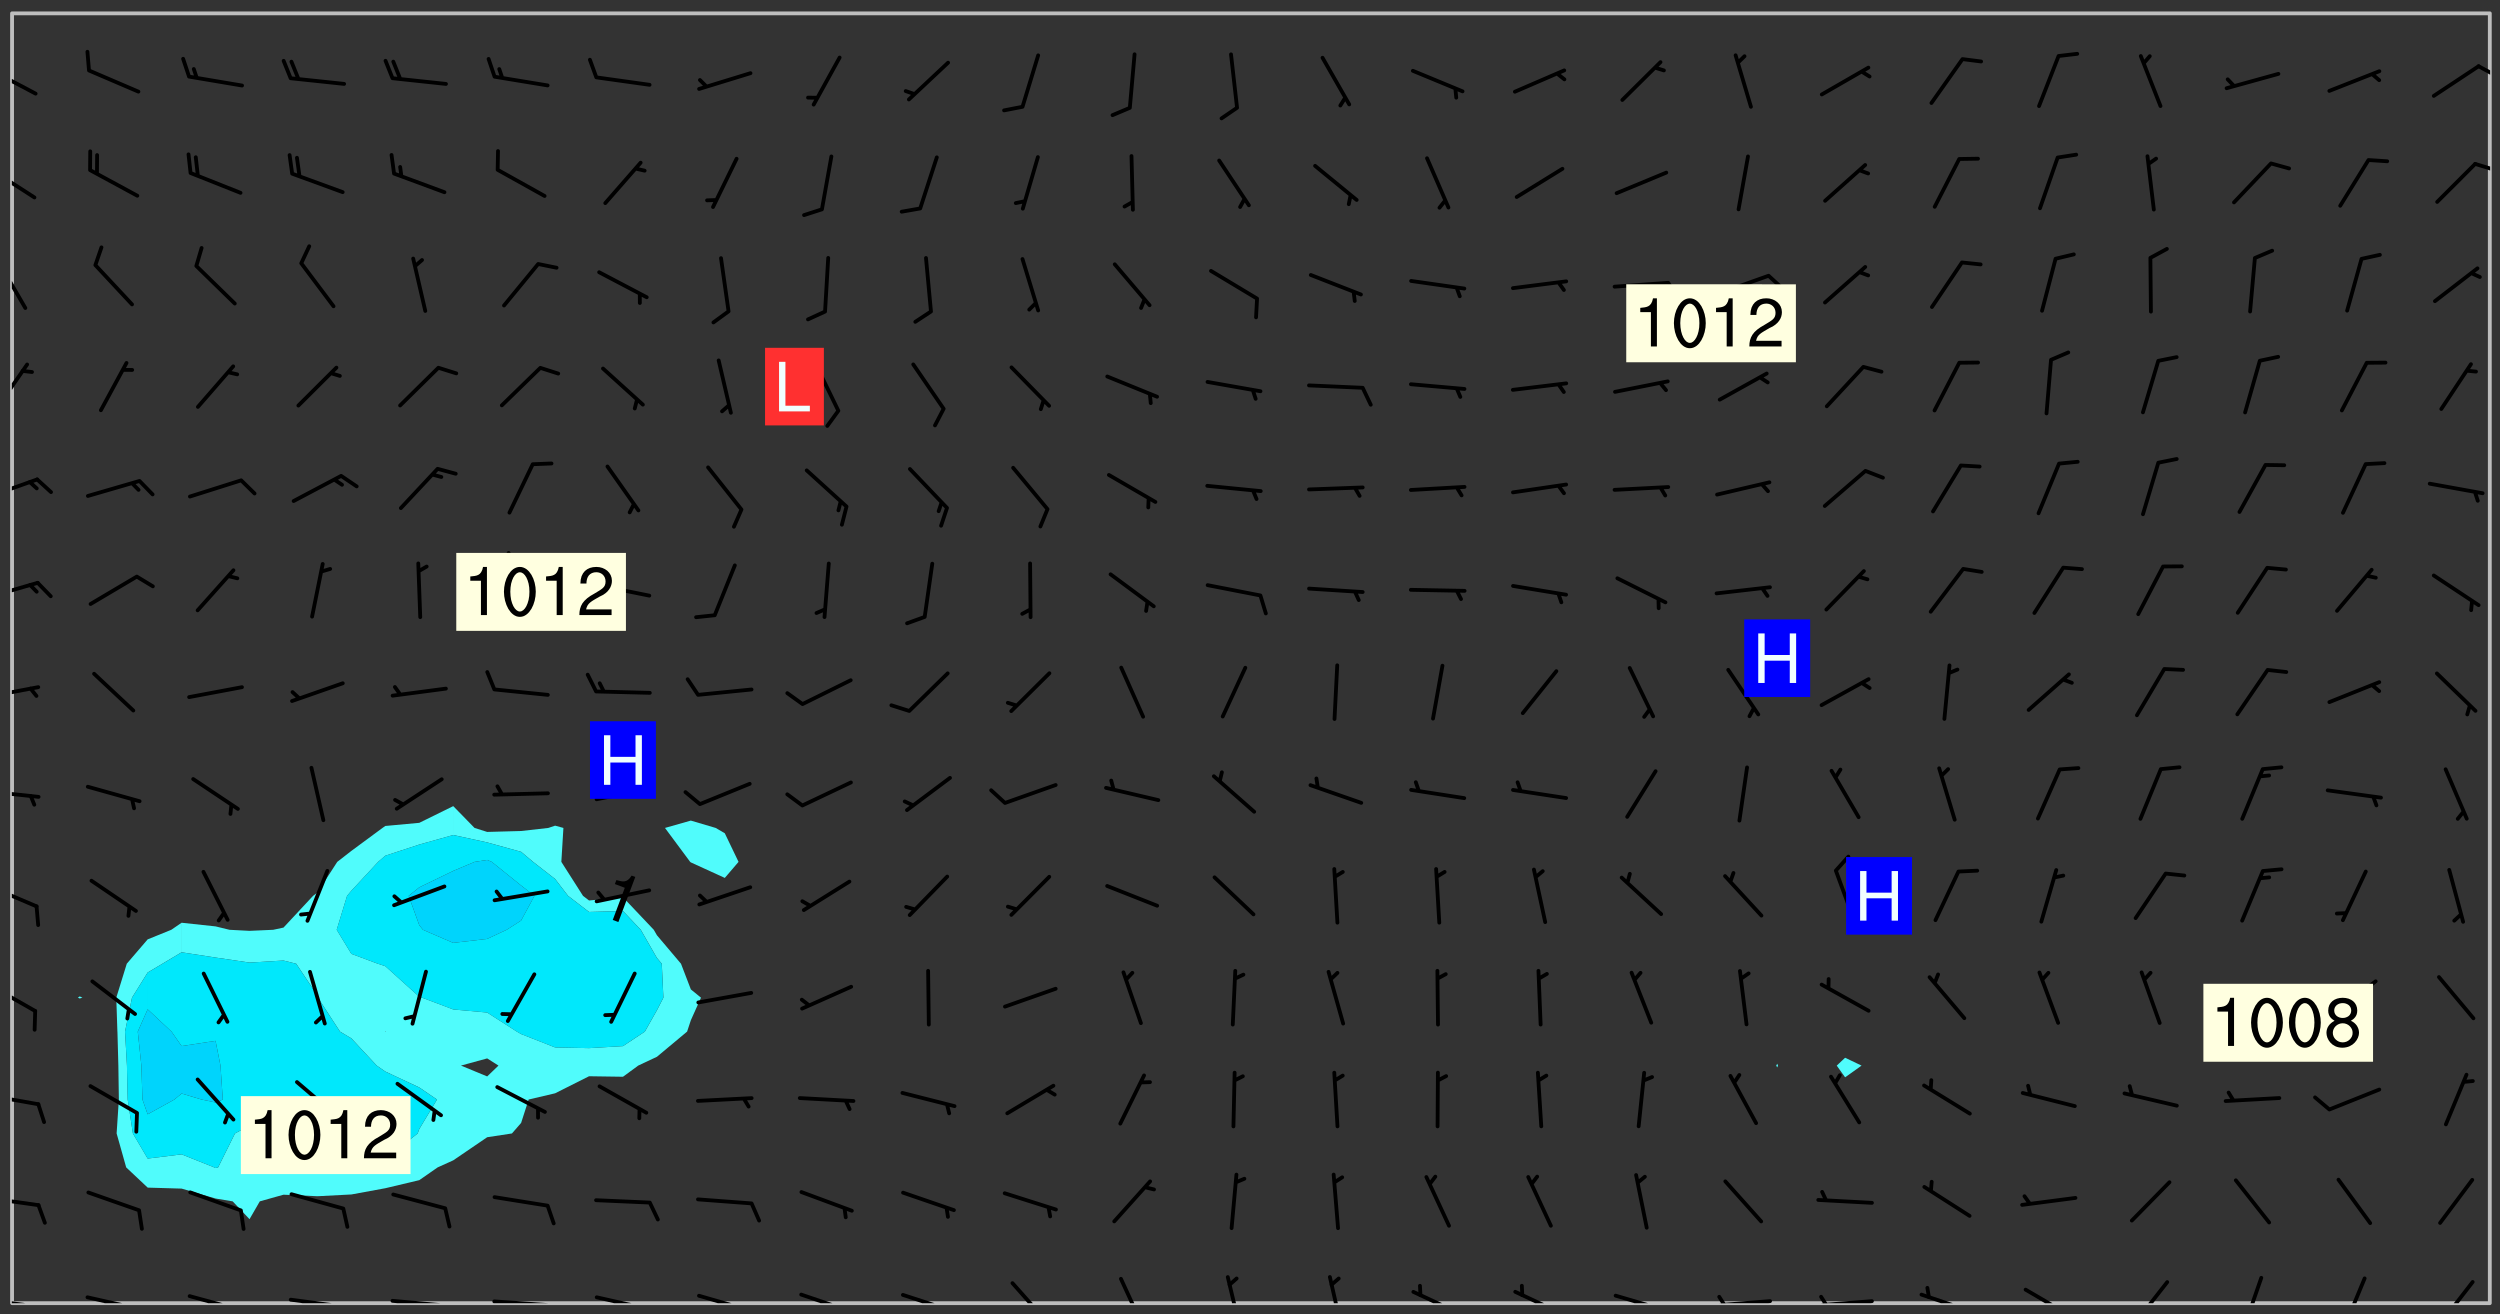 <svg xmlns="http://www.w3.org/2000/svg" role="img" xmlns:xlink="http://www.w3.org/1999/xlink" viewBox="142.45 309.95 326.84 171.84"><rect x="142.45" y="309.95" width="326.84" height="171.84" fill="#333333" stroke="none"/><defs><clipPath id="a"><path d="M144 311.672h1v168.656h-1zm0 0"/></clipPath><clipPath id="b"><path d="M144 311.672h324v168.656H144zm0 0"/></clipPath><clipPath id="c"><path d="M467 311.672h1v168.656h-1zm0 0"/></clipPath><clipPath id="d"><path d="M144 479h4v1.328h-4zm0 0"/></clipPath><clipPath id="e"><path d="M147 480h2v.328h-2zm0 0"/></clipPath><clipPath id="f"><path d="M153 479h8v1.328h-8zm0 0"/></clipPath><clipPath id="g"><path d="M160 480h2v.328h-2zm0 0"/></clipPath><clipPath id="h"><path d="M166 479h9v1.328h-9zm0 0"/></clipPath><clipPath id="i"><path d="M180 479h8v1.328h-8zm0 0"/></clipPath><clipPath id="j"><path d="M187 480h2v.328h-2zm0 0"/></clipPath><clipPath id="k"><path d="M193 479h9v1.328h-9zm0 0"/></clipPath><clipPath id="l"><path d="M200 480h2v.328h-2zm0 0"/></clipPath><clipPath id="m"><path d="M206 479h9v1.328h-9zm0 0"/></clipPath><clipPath id="n"><path d="M213 480h3v.328h-3zm0 0"/></clipPath><clipPath id="o"><path d="M220 479h8v1.328h-8zm0 0"/></clipPath><clipPath id="p"><path d="M227 480h2v.328h-2zm0 0"/></clipPath><clipPath id="q"><path d="M233 479h8v1.328h-8zm0 0"/></clipPath><clipPath id="r"><path d="M246 478h9v2.328h-9zm0 0"/></clipPath><clipPath id="s"><path d="M260 478h8v2.328h-8zm0 0"/></clipPath><clipPath id="t"><path d="M274 477h6v3.328h-6zm0 0"/></clipPath><clipPath id="u"><path d="M288 476h5v4.328h-5zm0 0"/></clipPath><clipPath id="v"><path d="M302 476h3v4.328h-3zm0 0"/></clipPath><clipPath id="w"><path d="M316 476h3v4.328h-3zm0 0"/></clipPath><clipPath id="x"><path d="M326 478h8v2.328h-8zm0 0"/></clipPath><clipPath id="y"><path d="M340 478h8v2.328h-8zm0 0"/></clipPath><clipPath id="z"><path d="M353 479h8v1.328h-8zm0 0"/></clipPath><clipPath id="A"><path d="M366 479h9v1.328h-9zm0 0"/></clipPath><clipPath id="B"><path d="M366 479h3v1.328h-3zm0 0"/></clipPath><clipPath id="C"><path d="M379 479h9v1.328h-9zm0 0"/></clipPath><clipPath id="D"><path d="M380 479h2v1.328h-2zm0 0"/></clipPath><clipPath id="E"><path d="M393 478h8v2.328h-8zm0 0"/></clipPath><clipPath id="F"><path d="M407 478h7v2.328h-7zm0 0"/></clipPath><clipPath id="G"><path d="M421 477h6v3.328h-6zm0 0"/></clipPath><clipPath id="H"><path d="M435 476h4v4.328h-4zm0 0"/></clipPath><clipPath id="I"><path d="M448 476h4v4.328h-4zm0 0"/></clipPath><clipPath id="J"><path d="M461 477h5v3.328h-5zm0 0"/></clipPath><clipPath id="K"><path d="M144 466h4v2h-4zm0 0"/></clipPath><clipPath id="L"><path d="M144 452h4v3h-4zm0 0"/></clipPath><clipPath id="M"><path d="M144 438h4v5h-4zm0 0"/></clipPath><clipPath id="N"><path d="M144 425h4v4h-4zm0 0"/></clipPath><clipPath id="O"><path d="M144 413h4v2h-4zm0 0"/></clipPath><clipPath id="P"><path d="M144 399h4v3h-4zm0 0"/></clipPath><clipPath id="Q"><path d="M144 385h4v4h-4zm0 0"/></clipPath><clipPath id="R"><path d="M144 372h4v4h-4zm0 0"/></clipPath><clipPath id="S"><path d="M144 357h3v7h-3zm0 0"/></clipPath><clipPath id="T"><path d="M144 343h3v8h-3zm0 0"/></clipPath><clipPath id="U"><path d="M144 331h4v6h-4zm0 0"/></clipPath><clipPath id="V"><path d="M465 331h3v2h-3zm0 0"/></clipPath><clipPath id="W"><path d="M144 318h4v5h-4zm0 0"/></clipPath><clipPath id="X"><path d="M466 318h2v3h-2zm0 0"/></clipPath><g id="Y" clip-path="url(#clip1)"><path fill="#fff" fill-opacity="0" fill-rule="evenodd" d="M0 0h1000v1000H0zm0 0"/><path fill="#d3d3d3" fill-opacity="0" fill-rule="evenodd" d="M162.152 355.867l-.234.293.059.234.117.172.176.234.293.348.113.059.117-.172.059-.234.176-.176.465-.176h.699l.234.293.289.816.059.176.176.23.352.234.699.699.172.176.234.348.234.41.289.582.41.465.23.234.234.176.117.23.176.293.172 1.164v.234l.059.289.059.117.117.117.348.41.117.172.176.176.176.234.117.172.172.352.059.234.234.406.234-.059-.176.176-.059.93h-.582l-.234-.113-.348.113-.117.117-.059.293-.059.176-.117.172-.465.293-.059.234-.059.113v.645l.059.172v.41l.059.059v.406l.059.406.117.176.059.059.23.641-.059.293v.699l-.059.582v.234l-.059.23-.055.352v1.922l.055.117h.426l-.367.117-.023.352.891 1.168 1.742.539 1.34.359v.539l.09.809.535.715 1.52.27.891-.086.09 1.164.535.18 1.16-.18 2.055-.984 1.16-.363 1.879-.176 1.695-.18-.18.719-1.516.086-1.25.09-.805.27-1.074.809.27.719.535.898-.18.625-.266.809.266 1.078.625.898.805.18 1.25-.18-.266.723.098.504.055.293v.172l.059.293v.406l.176.117.352.117h.406l.293-.176.113-.117.059-.117.117-.23.059-.176.352-.465.23-.176.176-.059.176.059.059.176.117.988.055.469.059.172.117.234.176.059.816.059h.289l.117.234.059.406.059.352v1.105l.117.293.117.348.289.699.176.352.582.754.352.176.172.059.469.234.641.465.348.234.293.176.293.055.23.062.816.348.293.176.113.172.352.352.117.176.523.641v.289l.059.352v.348l.059.352.059.289.117.059.172.059h.176l.582.234.176.117.176.289.176.234.113.234.293.23.117.117v.41l.059.055.289.234.234.117.059.117.117.172.059.117.23.234.059.176.234.059.117.059-.117.113-.059.117v.117l-.117.293-.117.289v.582l.176.117.117.059.059.117.117.117.113.059.176.348.059.352.059.406v.176l-.059.176-.117.699v.172l.117.176.293.293h.406l.176.117.117.172.117.293v.234h-.527l-.23-.234h-.234l-.176.059-.059.699.059.348.117.176.176.41.117.23.289.469.176.055h.523l.234.059.758.641.059.293v.234l.059.059.23.348v.352l-.117.172v.293l.293.289.293.176.172.059.293.176.293.117.582.406.289.234.293.176.219.16.016.012.23.176.641.523.176.234.117.176.176.176.113.172v.641l.117.176.469.117.582.117.234.059.23.113.293.117.113.059.586.352.289.172.176.062.176.055.176.059.699.352.289.176.234.055.289.176.234.117.641.406.293.117.172.059.234.059.41.059.23.059.234.117.059.172-.41.176.469.059.059.293.113.234.176.055.234.059.176.059.406.117.641.234.117.172.059.234v.176l-.059.117-.059.406.234.234.117.059.348.117.641.23.176.117.289.117.176.176.234.465.582 1.105.176.176.348.176.176.117.352.117 1.047.523.234.059.465.113.293.059.465.176.758.582.234.234.348.465.176.176.289.234.816.699.293.176.289.289.293.176.293.289.695.641.176.176.293.234.289.234.469.289.641.582.348.234.234.293.348.348.352.465.934.992.348.406.117.176.234.059.113.117.645.176.23.113.234.059.293.176.23.117.934.699.406.406.234.176.406.176.234.117.816.348.348.234.234.117.293.289.23.117.758.352.352.172.23.059.293.117.234.059.871.176h.816l.469.23.172.059.875.699.465.117.293.059.176.059.23.059.469.059.348.059.352.059.406.059h.293l.172.059v.23l.176.176h.293l.348.059.352.059.699.117h.641l.465-.234.293-.176.172-.117.41-.172.289-.176.934-.465.469-.293.523-.293.465-.172.465-.176 1.051-.465.289-.117.41-.117.289-.117.527-.176 1.516-.699.582-.348.289-.059.293-.059.348-.117.875-.23.352-.117h.113l.234-.059.875-.234.234-.059h.812l.352-.059.816-.117.172-.059.352-.055.293-.059.23-.059.816-.176.176-.059h.348l.234-.059.465-.117.758-.172.234-.059h.348l.41-.117.289-.059 1.285-.059h.289l.41-.059.23-.059h.176l.875-.117h.406l.41-.117h.348l.352-.113.871-.059h1.75l1.047.289.41.117.289.117.352.117.289.117 1.051.172.289.059h.293l.293.059.172.059.41.059.172.059.117.059h.117l.117.059.352.059h.113l.41.066 1.922.395 1.926.395 1.52.449 1.695.719 2.145.805 1.605-.719 1.43-.805 1.16-1.078 1.25-.449 3.035-.719 1.875-.359 2.145-1.348 2.234-1.254 2.5-1.258 1.695-.449 1.785-.18 1.16-.27.625.539 1.34-.27.715-.988.984-1.344.445-.18.805-.359 1.875-.539 1.785-.449 1.25-.27 1.16-.09 1.699-.09 1.961-.27 1.25-.09h.539l.625-.09h.891l2.145-.18 2.41-.18 2.59-.09 1.695.18 1.609.09 1.43.359 1.16.719 1.875.988 1.16 1.527.266.715.629.09.355.898.535.539.535 1.527 1.074.359h.535l-.805.535.09 1.707.715 2.695.891.805.895.988.715 1.258 1.785.539 1.52-.18.355 1.344 1.609-.805.98-.539.27.27.316-.215.219-.145.801.449.449-.359h.355l.535-.27.539-.719.535-.27.625-.988 1.16.449.84.371 1.395.617 1.695-.18h1.605l1.785.09.18-1.707.535-1.344.805.27.492.848.402.406-.09.539v.359l.715.449.711-.27h1.43l.359.988.445 1.258.715 1.344 1.25.629 1.695.629.715-.18.18-.539.98-.09.449.359.086 1.258-.266.629-.535.18v.539l.715.984.266.539.984.988.801 1.078-.266.359-.09.898-.625 2.332-.355 2.066-.09 1.793-.18.719-.09.539v1.438l-.98 1.883-.359 1.707-.535.898-.805 1.168-.266.539 2.055 1.254.086.359-.355.539-.09-.18v.809l.09 1.438-.445.715-1.074.094-.266.715.535.898.805.719 1.16.809 1.34.27.445.359-.355.449-1.789-.09-1.25-.449-.715-.719-.625-.09-.176 3.59-.188 1.309h89.359V311.703h-55.27v49.082l.762.125 3.289.543 2.023 2.836v2.754l2.352.332 2.348.332h4.051l-1.379 4.16-2.023.707-2.023.703-.543.344-2.594 1.617-.188.117-2.023-2.078-.73-2.742-2.672-2.078-1.375-3.5-.066-.082-1.957-2.672 2.75-1.418v-49.082H294.422v91.414l.117.031.133.012.074.074.105.047.09.059.086.059.09.059.297.297.059.09.031.117.027.117.016.137-.031.117-.059.09-.059.086-.043.105-.047.102-.027.121v.145l.176.27.148.148.074.086.074.074.043.105.062.09.059.086.043.105.059.09.047.102.043.105.059.086.117.18.074.074.062.086.059.09.043.105.059.09.059.086.062.09.059.09.043.102.117.18.074.074.059.086.074.074.09.059.105.047h.148l.133-.016.133.016.102-.047.074-.074.047-.102-.016-.133v-.148l-.047-.105-.027-.117-.047-.102-.027-.121-.043-.102-.062-.09-.043-.102-.043-.105-.031-.117-.016-.133-.012-.137.086-.059.059-.086.121-.031.043.105.016.133v.117l.059.102.059.09.09.059.148.148.059.09.043.105-.012.102.086.059.105.047.086.059.09.059.074.074-.117.027-.105.047-.086.059-.074.074-.059.09-.062.086-.027.121-.047.102-.043.105-.031.117-.012.133-.016.133v.148l.027.117.047.105.043.102.059.09.074.074.09.059.074.074.09.059.059.09.043.105.047.102.117.031.133.016h.148l.117-.031.105.043.043.105.047.102.027.121L299.5 410l.027.117.031.121.027.117.105.043.102.047.133-.016.148.148.062.086.074.074.07.074.09.062.105.043.102.043.117.031.137.016.117-.031.074-.074.027-.117-.012-.133-.031-.121-.027-.117.043-.105h.117l.09.062.117.027h.148l.133.016h.148l.133.016.133-.016h.148l.133-.016.133-.012.137.012.117-.027.133-.016.191-.059-.059.176-.016.133-.027.121-.016.133-.059.086-.133.016-.105.047-.105.043-.117.031-.117.027-.266.031h-.148l-.133.016-.074.074.059.086.148.148.117.18.074.07.09.062.09.059.086.059.09.059.102.043.105.062.105.043.086.059.105.047.102.043.18.117.059.09-.043.102-.047.105.016.133.223.223.059.09.043.102.031.121.043.102.016.133.031.117.012.137.031.117.148.148.102.043.105.043.117.031.133.016.137.016h.117l.117-.031.09-.059.043-.105.047-.102.043-.105.031-.117.012-.133v-.148l-.012-.133-.016-.133-.031-.117-.043-.105-.047-.105-.043-.102-.043-.105-.016-.133.016-.133.027-.117.031-.117.027-.121.047-.102.09-.059.086-.062.074-.074.09-.059.223-.223.059-.086.074-.074.117-.18.059-.086v-.148l-.074-.074-.102-.047-.105-.043-.102-.043-.059-.09-.047-.105-.027-.117.09-.059.117-.031.102-.043.18-.117.148-.148.012-.133-.012-.105-.09-.059-.133.016h-.148l-.133.016-.133-.016-.121-.031-.086-.059-.074-.074-.059-.09-.062-.086-.117-.18-.059-.086.031-.121.086-.059.121-.031.059-.086v-.121l-.031-.117-.059-.09-.059-.086-.047-.105-.027-.117-.016-.133.059-.09.074-.074.09-.059.117-.18.074-.074.059-.086.148-.148.121-.031.133-.016.133.016.074.074.043.105.016.133-.031.117-.117.031-.133.012-.148.148-.043.105-.047.102-.027.121-.031.117v.148l.031.117.043.105.059.09.074.07.074.074.117.031.121.027.117-.027.133-.016h.117l.09.059.074.074.047.105.059.086.102.047.133.016.105.043.086.059-.012.105-.074.074-.18.117-.059.09-.09.059-.07.074-.074.074-.062.09-.027.117-.016.133.016.133-.016.133v.148l.016.133.027.117.031.121.074.074.09.059.086.059.09.059.117.031v.086l-.102.047-.09.059-.266.031-.117.027h-.148l-.105.043-.102.047-.059.09-.062.234-.012.133-.031.121-.016.133v.293l-.012.133.012.137.016.133.133.016.133.012.121.031.086.059.074.074.047.105.043.102.016.133v.445l-.016.133v.445l.031.266.027.117.016.133.031.117.086.211.031.266v.148l-.031.117-.027.117-.031.121-.027.117-.031.117-.031.121-.012.133-.016.133.09.059.117-.031.102.016.047.105-.031.266v.441l-.043.105-.047.105-.043.102-.043.105-.059.086-.031.121-.043.117-.031.117-.016.133.016.133.059.09.105.047.086.059.059.086-.012.137-.031.117-.043.102v.445l-.016.133v.148l-.031.117-.043.105-.027.117-.047.105-.043.102-.031.121-.027.117-.031.133-.031.117-.027.117-.043.105-.031.117-.031.121-.012.133-.016.133v.297l.027.117v.148l.047.398.027.117.059.09.121.031h.148l.133-.016.059.09v.117l-.059.09-.09.059-.102.043-.105.047-.09.059-.086.059-.137.016-.117-.031-.133-.016-.102.047-.062.086-.012.137-.016.133-.031.117-.027.117-.016.133-.031.121v.297l.016.133.031.117v.148l.012.133v.148l-.027.117-.047.102-.027.121-.031.117-.059.09-.074.074-.102.043-.105.047-.117.027-.121.031-.102-.047.059-.086.105-.047.027-.117.031-.117.027-.121.031-.117v-.148l.016-.133-.031-.117-.043-.105-.105.016-.074.074-.102.043-.09.062-.074.074-.043.102-.016.133-.031.117L304.25 426l-.031.117-.027.117-.031.121-.027.117-.031.117-.043.105-.09.059h-.09l-.117-.031-.031-.086.016-.137-.031-.117v-.148l-.012-.133v-.148l-.062-.234-.027-.121-.043-.102-.047-.105-.059-.086-.059-.09-.043-.105-.062-.086-.148-.148-.07-.074-.105-.047-.105-.043-.102-.043-.297-.297-.09-.074-.086-.059-.105-.043-.09-.062-.086-.059-.105-.043-.09-.059-.086-.062-.074-.07-.105-.047-.086-.059-.105-.043-.09-.062-.102-.043-.105-.043-.086-.059-.105-.047-.105-.043-.102-.047-.09-.059-.102-.043-.105-.043-.09-.062-.117-.027-.133-.016-.133.016H299.75l-.133.016-.117-.031-.09-.059-.074-.074-.09-.059-.102-.047h-.148l-.121-.027-.102-.043-.074-.074-.117-.18-.09-.059-.102-.043-.09-.062-.105-.043-.09-.059-.086-.059-.105-.047-.059-.086-.059-.09-.043-.105-.047-.102-.074-.074-.086-.059-.074-.074-.09-.059-.223-.223-.043-.105-.031-.266.105-.043h.145l.105.043.074.074.09.059.086.059.105.047.09.059.148.148.07.074.148.148.062.086.074.074.086.059.074.074.09.062.09.059.086.059.27.176.102.047.105.043.102.043.047-.074.059-.086.074-.074.07-.074.105.043.074.074.059.09.043.102.047.105.043.105.121.027.117-.027.074-.09.043-.105.059-.09.074-.074.105-.043.117-.027.133.012.09.059.148.148.059.09.043.105.047.102.043.105.043.102.105.047.105.043.133.016.086-.059.059-.09.074-.074.105-.043.117.027.105.047.102.043.105.043.102.047.18.117v.117l-.016.133.016.133.016.137.059.086.102.047.121.027.117.031h.148l.117-.031.059-.09.18-.117.059-.09.074-.074.059-.086.117-.18.18-.117.117.031.09.059.043.074-.016.133v.117l.09.059h.148l.133-.016.133-.012.266-.031.105-.043.117-.031.121-.027.074-.074.07-.074.062-.09-.016-.105-.047-.102-.102-.043-.105-.016-.117.027-.266.031h-.148l-.074-.074-.09-.059-.117-.031-.117-.027-.133-.016h-.148l-.133.016h-.297l-.105-.047-.148-.148-.043-.102-.059-.09.223-.223.086-.059.105-.043.117-.031.133-.016.133.016.137.016.102.043.133-.012.09-.062.102-.043.062-.09-.047-.102-.09-.059-.117-.031-.102-.043-.059-.09-.062-.09v-.117l.016-.133.105-.047.074-.07v-.121l-.09-.059-.031-.117.09-.059.074-.074.043-.105.059-.09.047-.102.016-.133v-.148l-.047-.105-.043-.102-.09-.059-.133-.016-.102-.043-.137-.016-.117-.031h-.445l-.133-.016-.133-.012-.133-.016-.117-.031h-.148l-.133-.016-.133-.012-.266-.031-.121-.043-.086-.059-.074-.074v-.148l.012-.133.105-.047.102-.043.133-.016h.152l.133-.016h.293l.121.031.102.043.09.059.234.062.121-.047.09-.059.102-.043.133-.016.105.043.102.047.133.012.121-.027h.145l.121-.031.117-.027.105-.047.074-.074.086-.059.148-.148.059-.086.047-.105.027-.117.016-.105-.102-.043-.09-.059-.117-.031-.105-.043-.09-.062-.074-.086-.074-.074-.102-.043-.105-.047-.102-.043-.059-.09-.047-.102-.086-.211-.062-.086-.059-.09-.074-.074-.086-.059h-.27l-.117.031-.09.059-.102.043-.133.016-.105-.016-.027-.117-.062-.09-.117-.031-.102-.043-.148-.148-.031-.117-.016-.105.074-.074.18-.117.117-.027.117-.031.137.016.102.043.105.043.102.047.105.043.117.031.133.016.117.027.133.016.105-.016.09-.059-.074-.074-.105-.043-.074-.074-.074-.09-.148-.148-.086-.059-.09-.059-.074-.074-.09-.059-.102-.047-.121-.027-.102-.047-.105-.043-.117-.031-.102-.043-.121-.031h-.148l-.117.031-.105.043-.086.062-.18.117-.086.059-.09.059-.105.047-.086.059-.105.043-.102.043-.105.047-.074.074-.059.09-.059.086-.047.105-.059.086-.074.074-.133-.012-.117-.031h-.117l-.074.074-.09.059-.074.074-.09.059-.086.059-.105.047-.102.043-.137.016-.102-.043-.148-.148-.105-.047h-.086l-.105.047-.102.043-.121.031-.117-.031-.074-.074v-.117l.031-.121.074-.07.059-.09.074-.074.117-.031.105-.043h.293l.133-.016.137-.016.102-.043.09-.059.102-.047.09-.059.133-.012.09.059.133.012.09-.059.086-.059.105-.043.09-.059.086-.062.09-.059.148-.148.059-.086.059-.09.105-.043.133-.016.117.027.121.031.059-.059.059-.09.031-.266.027-.117.105.012.133.016.102-.043.09-.059.059-.09.074-.074.059-.09.047-.102.012-.133-.012-.133-.047-.105-.148-.148-.059-.09-.059-.086-.043-.105v-.445l.016-.133v-.148l.012-.133-.059-.059-.09.059-.102-.043-.18-.117-.086-.059-.062-.09-.059-.09-.074-.074-.086-.059-.121.031-.102.012-.105.047-.086.059-.105.043-.148.148-.09.059-.086.059-.09.062-.105.043-.133.016v-.121l.105-.043.117-.031.074-.07.043-.105v-.148l-.027-.117-.148-.148-.133-.016h-.148l-.117.031-.105.043-.102.043-.09.062-.117.027-.074-.074.012-.133-.043-.102-.043-.105-.09-.059-.117.027-.121.031-.117.031-.102.043-.121.031-.102.043-.105.043-.09.059-.102.016v-.117l.016-.133-.059-.09-.074.043-.148.148-.059.09-.074.074-.047.105-.043.102-.074.074-.059.09-.074.074-.059.086-.074.074-.09.062-.074.07-.074.074-.102.016-.133.016-.105-.043v-.121l.148-.148.043-.102.059-.09.047-.102.043-.105.059-.09.031-.117.043-.102.031-.121.027-.117.047-.105.043-.102.043-.105.074-.07.09-.062.09-.059.102-.043h.297l.266-.031.105-.043-.074-.074-.117-.031-.105-.043-.09-.059-.102-.047-.09-.059-.102-.043-.105-.043-.09-.062-.086-.059-.105-.043-.102-.043-.121-.031-.117-.031-.102-.043L297.5 410.25l-.102-.043-.09-.059-.043-.105-.016-.133.102-.043.133-.016.137.016.133-.016.102-.043.059-.09.016-.105-.09-.059-.074-.074-.102-.043-.09-.059-.148-.148-.043-.105-.016-.133v-.293l-.059-.09-.09-.059-.074-.074-.043-.105-.031-.117-.059-.09-.074-.074-.117-.027-.074-.074-.09-.059-.09-.062-.086-.059-.074-.074-.059-.086-.047-.105-.086-.059-.148-.148-.195-.059-.133.016-.102.043-.074.074-.047.102-.043.105-.059.09-.059.086-.297.297-.09.059h-.086l-.062-.086-.043-.105.031-.117.059-.09.027-.117-.012-.133-.09-.062-.105.047-.117.027-.117.031-.27.176-.102.047-.117.027-.105.047-.09.059-.102.043-.059-.086-.047-.105.016-.133.047-.105.07-.074.074-.07.059-.09v-.148l-.043-.105h-.238l-.102.047-.031.117-.027.117-.031.121-.074.043-.133.016-.074-.047-.043-.102-.043-.105-.047-.102-.043-.105-.121.031-.102.043-.133.016-.117.031-.105.043-.09.059-.102.047-.121.027-.133.016-.102-.043-.059-.09-.047-.105-.043-.102-.043-.105v-.117l.059-.09.086-.059.18-.117.102-.047.105-.043.105-.059.102-.043.09-.062.102-.043.105-.059.102-.047.09-.059.105-.043.102-.043.09-.062.102-.043.137-.016.117.031.102.043.121.031.102.043.105.047.102.043.105.043.102.047.105.043.102.043.105.047.086.059.105.043.117.031.105.043.102.047.09.059.105.043.102.043.105.047.117.027.102.047.121.027h.148l.086-.059.016-.102.059-.09-.027-.117-.074-.074-.117-.18-.074-.074-.09-.074-.18-.117-.086-.059-.105-.043-.102-.047-.27-.176-.059-.09-.074-.074-.059-.09-.043-.102-.031-.117-.016-.137v-.562l-.012-.133-.016-.133-.031-.117-.016-.133-.012-.133-.031-.121-.223-.223-.059-.086-.016-.105.031-.117.133-.016v-91.414H172.992v1.453l-.059.234-.352 1.051-.172.523-.117.348-.176.41-.117.172-.234.293-.23.059h-.352l-.117.059-.23.406v.293l.117.176.23.23.117.234.641.758.293.465.176.234.23.352.234.348.641.816.176.465.172.41.117.695.176.469.117 1.398.059.465v.875l.117 1.047v4.781l-.059.465-.352 1.281-.176.523-.113.41-.352.93L172.934 336l-.234.582-.117.176-.172.348-.176.406-.352.816-.059.293-.113.293-.117.289-.059.176-.117.875-.059.406-.059.117-.059.176-.059.172-.23.527-.117.172v.234l-.117.234-.059.172-.176.586v.289l-.059.176v.293l-.059.113-.059.527v.172l-.055.234v2.621l-.176.816-.117.176-.176.234-.117.172-.113.234-.586.934-.23.289-.293.465-.176.234-.289.352-.352.699-.113.23-.176.41-.176.23-.406.527-.816.699-.293.172-.289.234-.176.117-.176.176-.523.406-.527.176-.172.176-.234.055-.641.176h-.758m12.211 31.023l-1.074.449.359.895 1.25-.715.445-.539-.98-.09"/><path fill="#d3d3d3" fill-opacity="0" fill-rule="evenodd" d="M201.508 416.598h-.895l.449.629.98.359.805-.09.445-.988-.176.09-.715-.355-.895.355m154.621 59.07l-.059-.523v-.293l.113-.293.059-.23.469-.469h.113l.117-.113.117-.059h.176l.234-.059h.348l.234.059.117.059.23.172.059.176.117.582v.293l-.117.176-.172.289-.176.176-.527.523-.23.234-.117.059h-.176l-.117-.059-.406-.293-.176-.117-.117-.059-.059-.113-.055-.117m6.641-10.957l-.059-.172v-1.109l.059-.172.176-.059.172-.059h.176l.234-.059.117.059.059.699-.059.172-.117.176-.117.059-.234.523-.113.059h-.234l-.059-.117m9.613-14.391l-.117-.176v-.699l.293-.875.117-.172.176-.352.113-.23.117-.293.352-.758.117-.23.172-.234h.176l.117-.059h.641l.117.059.234.234.172.113.352.293.117.117.113.176v.113l.117.059.117.117v.699l-.059.176v.23l-.059.176-.348 1.051-.117.23-.117.234-.117.059-.23.234-.641.289h-.875l-.41-.117-.641-.465"/><path fill="none" stroke="#bebebe" stroke-linecap="round" stroke-linejoin="round" stroke-miterlimit="10" stroke-width=".5" d="M467.957 311.695H144.027v168.625h323.93v-168.625"/><g clip-path="url(#a)"><path fill="#fff" fill-opacity="0" fill-rule="evenodd" d="M144 475.891v4.438h.004H144V311.672h.004H144v164.219"/></g><g clip-path="url(#b)"><path fill="#fff" fill-opacity="0" fill-rule="evenodd" d="M144.004 480.328V311.672h8.871v128.543l-.246.168.246.105.348-.105-.348-.168V311.672h48.824v103.668l-4.438 2.184-4.441.41-.371.258-4.066 3-1.848 1.438-2.59 4.008-.574.434-3.863 4.148-1.348.289-3.094.137-2.613-.137-1.824-.445-4.438-.477-1.344.922-3.094 1.254-2.73 3.184-1.371 4.438.145 4.438.121 4.441.066 4.438-.293 4.438 1.25 4.438 2.812 2.645 4.438.129 4.438 1.297 2.234.371 2.203 2.328 1.344-2.328 3.098-.871 4.438.199 4.438-.23 4.438-.816 4.441-1.055 2.398-1.668 2.039-.922 4.438-3.023 3.238-.492 1.199-1.379.984-3.059 3.457-.812 4.438-2.23 4.438.066 1.992-1.461 2.445-1.148 3.945-3.293.492-1.488 1.324-2.949-1.324-1.078-1.289-3.359-3.148-3.723-.41-.715-4.027-4.25-4.438.418-.789-.605-2.832-4.441.27-4.438-1.086-.297-.883.297-3.559.402-4.438.121-1.652-.523-2.785-2.852V311.672h31.066v105.559l-3.379.961 3.293 4.438.086.066 4.441 2.031 1.797-2.098-1.797-3.742-1.191-.695-3.25-.961v-105.559h142.027v137.344l-.125.246.125.238.109-.238-.109-.246V311.672h8.879v136.562l-1.094 1.027 1.094 1.531 2.152-1.531-2.152-1.027v-136.562h84.324v168.656H144.004"/></g><path fill="#50fcfc" fill-rule="evenodd" d="M152.875 440.488l-.246-.105.246-.168.348.168-.348.105m4.922 4.332l-.145-4.438 1.371-4.438 2.73-3.184 3.094-1.254 1.344-.922v3.863l-2.508 1.496-1.93 1.148-2.047 3.289-.91 4.438.25 4.441.098 4.438.68 4.438 1.93 3.281 4.438-.551 4.266 1.707.172.082.332-.082 2.207-4.438 1.898-1.031 1.965 1.031 2.477 3.473 2.793.965 1.645.277 4.438.336 1.73-.613 2.707-1.105 4.23-3.332.211-.578 2.316-3.859-2.316-1.578-4.441-2.082-1.121-.777-3.316-3.562-1.48-.879-2.895-4.438-.062-.281-2.773-4.156-1.664-.418-4.441.266-4.438-.656-4.438-.688v-3.863l4.438.477 1.824.445 2.613.137 3.094-.137 1.348-.289 3.863-4.148.574-.434 2.59-4.008 1.848-1.438 4.066-3 .371-.258 4.441-.41 4.438-2.184v3.777l-4.438 1.246-4.441 1.457-.938.809-3.5 3.773-.562.668-1.355 4.438 1.918 3.148 3.461 1.289.977.32v8.496l-.016.059.016.023.066-.023-.066-.059v-8.496l4.441 4.004.363.113 4.074 1.539 4.438.406v5.996l-3.426.938 3.426 1.418 1.477-1.418-1.477-.938v-5.996l3.879 2.492.559.32 4.441 1.746 4.438.094 4.438-.262 2.859-1.898 1.578-2.793.848-1.645-.211-4.438-.637-.75-2.113-3.688-2.324-2.453-4.438.125-2.742-2.109-1.695-2.203-2.875-2.238-1.566-1.312-4.438-1.23-4.438-.969v-3.777l2.785 2.852 1.652.523 4.438-.121 3.559-.402.883-.297 1.086.297-.27 4.438 2.832 4.441.789.605 4.438-.418 4.027 4.25.41.715 3.148 3.723 1.289 3.359 1.324 1.078-1.324 2.949-.492 1.488-3.945 3.293-2.445 1.148-1.992 1.461-4.438-.066-4.438 2.23-3.457.812-.984 3.059-1.199 1.379-3.238.492-4.438 3.023-2.039.922-2.398 1.668-4.441 1.055-4.438.816-4.438.23-4.438-.199-3.098.871-1.344 2.328-2.203-2.328-2.234-.371-4.438-1.297-4.438-.129-2.812-2.645-1.25-4.438.293-4.438-.066-4.438-.121-4.441"/><path fill="#00e8fc" fill-rule="evenodd" d="M159.047 449.262l-.25-4.441.91-4.438 2.047-3.289v4.809l-1.293 2.918.473 4.441.141 4.438.68 1.93 3.492-1.93.945-.785 2.613.785 1.824.387.949-.387-.301-4.438-.648-3.238-4.438.684-1.316-1.887-3.121-2.918v-4.809l1.93-1.148 2.508-1.496 4.438.688 4.438.656 4.441-.266 1.664.418 2.773 4.156.062.281 2.895 4.438 1.48.879 3.316 3.562 1.121.777 4.441 2.082 2.316 1.578-2.316 3.859-.211.578-4.23 3.332-2.707 1.105-1.73.613-4.438-.336-1.645-.277-2.793-.965-2.477-3.473-1.965-1.031-1.898 1.031-2.207 4.438-.332.082-.172-.082-4.266-1.707-4.438.551-1.93-3.281-.68-4.438-.098-4.438"/><path fill="#00d4fc" fill-rule="evenodd" d="M160.934 449.262l-.473-4.441 1.293-2.918 3.121 2.918 1.316 1.887 4.438-.684.648 3.238.301 4.438-.949.387-1.824-.387-2.613-.785-.945.785-3.492 1.93-.68-1.93-.141-4.438"/><path fill="#00e8fc" fill-rule="evenodd" d="M188.383 434.656l-1.918-3.148 1.355-4.438.562-.668 3.5-3.773.938-.809 4.441-1.457 4.438-1.246 4.438.969v2.289l-1.645.254-2.793 1.18-4.438 2.148-1.383 1.113 1.383 3.832.484.605 3.953 1.711 4.438-.52 2.555-1.191 1.883-1.203 1.75-3.234-1.75-1.355-3.832-3.086-.605-.254v-2.289l4.438 1.23 1.566 1.312 2.875 2.238 1.695 2.203 2.742 2.109 4.438-.125 2.324 2.453 2.113 3.688.637.75.211 4.438-.848 1.645-1.578 2.793-2.859 1.898-4.438.262-4.438-.094-4.441-1.746-.559-.32-3.879-2.492-4.438-.406-4.074-1.539-.363-.113-4.441-4.004-.977-.32-3.461-1.289"/><path fill="#fff" fill-opacity="0" fill-rule="evenodd" d="M192.82 444.762l-.016.059.016.023.066-.023-.066-.059"/><path fill="#00d4fc" fill-rule="evenodd" d="M197.262 430.902l-1.383-3.832 1.383-1.113 4.438-2.148 2.793-1.18 1.645-.254.605.254 3.832 3.086 1.75 1.355-1.75 3.234-1.883 1.203-2.555 1.191-4.438.52-3.953-1.711-.484-.605"/><path fill="#fff" fill-opacity="0" fill-rule="evenodd" d="M206.137 448.324l-3.426.938 3.426 1.418 1.477-1.418-1.477-.938"/><path fill="#50fcfc" fill-rule="evenodd" d="M232.68 422.629l-3.293-4.438 3.379-.961 3.25.961 1.191.695 1.797 3.742-1.797 2.098-4.441-2.031-.086-.066M374.793 449.5l-.125-.238.125-.246.109.246-.109.238m8.879 1.293l-1.094-1.531 1.094-1.027 2.152 1.027-2.152 1.531"/><g clip-path="url(#c)"><path fill="#fff" fill-opacity="0" fill-rule="evenodd" d="M467.996 480.328H468V311.672h-.004H468v168.656h-.004"/></g><path fill="#fff" fill-opacity="0" fill-rule="evenodd" d="M218.898 430.801l5.469 2.055 3.5-9.328-5.473-2.051-3.496 9.324"/><path fill-rule="evenodd" d="M225.027 424.422l.477.18-2.211 5.891-.734-.273 1.574-4.203-1.297-.488.195-.52.547.133.254.039.246-.004.238-.059.238-.137.234-.227.238-.332"/><g clip-path="url(#d)"><path fill="none" stroke="#000" stroke-linecap="round" stroke-linejoin="round" stroke-miterlimit="10" stroke-width=".5" d="M147.48 480.816l-6.961-.973"/></g><g clip-path="url(#e)"><path fill="none" stroke="#000" stroke-linecap="round" stroke-linejoin="round" stroke-miterlimit="10" stroke-width=".5" d="M147.48 480.816l.84 2.305"/></g><g clip-path="url(#f)"><path fill="none" stroke="#000" stroke-linecap="round" stroke-linejoin="round" stroke-miterlimit="10" stroke-width=".5" d="M160.742 481.102l-6.855-1.547"/></g><g clip-path="url(#g)"><path fill="none" stroke="#000" stroke-linecap="round" stroke-linejoin="round" stroke-miterlimit="10" stroke-width=".5" d="M160.742 481.102l.648 2.367"/></g><g clip-path="url(#h)"><path fill="none" stroke="#000" stroke-linecap="round" stroke-linejoin="round" stroke-miterlimit="10" stroke-width=".5" d="M174.02 481.258l-6.777-1.859"/></g><g clip-path="url(#i)"><path fill="none" stroke="#000" stroke-linecap="round" stroke-linejoin="round" stroke-miterlimit="10" stroke-width=".5" d="M187.43 480.789l-6.969-.922"/></g><g clip-path="url(#j)"><path fill="none" stroke="#000" stroke-linecap="round" stroke-linejoin="round" stroke-miterlimit="10" stroke-width=".5" d="M187.43 480.789l.855 2.301"/></g><g clip-path="url(#k)"><path fill="none" stroke="#000" stroke-linecap="round" stroke-linejoin="round" stroke-miterlimit="10" stroke-width=".5" d="M200.762 480.641l-7-.625"/></g><g clip-path="url(#l)"><path fill="none" stroke="#000" stroke-linecap="round" stroke-linejoin="round" stroke-miterlimit="10" stroke-width=".5" d="M200.762 480.641l.953 2.262"/></g><g clip-path="url(#m)"><path fill="none" stroke="#000" stroke-linecap="round" stroke-linejoin="round" stroke-miterlimit="10" stroke-width=".5" d="M214.082 480.57l-7.012-.48"/></g><g clip-path="url(#n)"><path fill="none" stroke="#000" stroke-linecap="round" stroke-linejoin="round" stroke-miterlimit="10" stroke-width=".5" d="M214.082 480.57l1 2.238"/></g><g clip-path="url(#o)"><path fill="none" stroke="#000" stroke-linecap="round" stroke-linejoin="round" stroke-miterlimit="10" stroke-width=".5" d="M227.316 481.102l-6.852-1.547"/></g><g clip-path="url(#p)"><path fill="none" stroke="#000" stroke-linecap="round" stroke-linejoin="round" stroke-miterlimit="10" stroke-width=".5" d="M227.316 481.102l.648 2.367"/></g><g clip-path="url(#q)"><path fill="none" stroke="#000" stroke-linecap="round" stroke-linejoin="round" stroke-miterlimit="10" stroke-width=".5" d="M240.582 481.305l-6.75-1.953"/></g><g clip-path="url(#r)"><path fill="none" stroke="#000" stroke-linecap="round" stroke-linejoin="round" stroke-miterlimit="10" stroke-width=".5" d="M253.848 481.461l-6.652-2.262"/></g><g clip-path="url(#s)"><path fill="none" stroke="#000" stroke-linecap="round" stroke-linejoin="round" stroke-miterlimit="10" stroke-width=".5" d="M267.176 481.414l-6.684-2.172"/></g><g clip-path="url(#t)"><path fill="none" stroke="#000" stroke-linecap="round" stroke-linejoin="round" stroke-miterlimit="10" stroke-width=".5" d="M279.484 482.957l-4.668-5.254"/></g><g clip-path="url(#u)"><path fill="none" stroke="#000" stroke-linecap="round" stroke-linejoin="round" stroke-miterlimit="10" stroke-width=".5" d="M291.934 483.52l-2.938-6.383"/></g><g clip-path="url(#v)"><path fill="none" stroke="#000" stroke-linecap="round" stroke-linejoin="round" stroke-miterlimit="10" stroke-width=".5" d="M302.965 476.91l1.633 6.836"/></g><path fill="none" stroke="#000" stroke-linecap="round" stroke-linejoin="round" stroke-miterlimit="10" stroke-width=".5" d="M303.203 477.906l.918-.812"/><g clip-path="url(#w)"><path fill="none" stroke="#000" stroke-linecap="round" stroke-linejoin="round" stroke-miterlimit="10" stroke-width=".5" d="M316.312 476.902l1.566 6.852"/></g><path fill="none" stroke="#000" stroke-linecap="round" stroke-linejoin="round" stroke-miterlimit="10" stroke-width=".5" d="M316.539 477.902l.93-.805"/><g clip-path="url(#x)"><path fill="none" stroke="#000" stroke-linecap="round" stroke-linejoin="round" stroke-miterlimit="10" stroke-width=".5" d="M327.227 478.844l6.367 2.969"/></g><path fill="none" stroke="#000" stroke-linecap="round" stroke-linejoin="round" stroke-miterlimit="10" stroke-width=".5" d="M328.152 479.277l-.062-1.227"/><g clip-path="url(#y)"><path fill="none" stroke="#000" stroke-linecap="round" stroke-linejoin="round" stroke-miterlimit="10" stroke-width=".5" d="M340.547 478.836l6.359 2.984"/></g><path fill="none" stroke="#000" stroke-linecap="round" stroke-linejoin="round" stroke-miterlimit="10" stroke-width=".5" d="M341.469 479.27l-.059-1.223"/><g clip-path="url(#z)"><path fill="none" stroke="#000" stroke-linecap="round" stroke-linejoin="round" stroke-miterlimit="10" stroke-width=".5" d="M353.672 479.34l6.738 1.98"/></g><g clip-path="url(#A)"><path fill="none" stroke="#000" stroke-linecap="round" stroke-linejoin="round" stroke-miterlimit="10" stroke-width=".5" d="M366.852 480.602l7.008-.547"/></g><g clip-path="url(#B)"><path fill="none" stroke="#000" stroke-linecap="round" stroke-linejoin="round" stroke-miterlimit="10" stroke-width=".5" d="M367.871 480.523l-.656-1.035"/></g><g clip-path="url(#C)"><path fill="none" stroke="#000" stroke-linecap="round" stroke-linejoin="round" stroke-miterlimit="10" stroke-width=".5" d="M380.168 480.598l7.008-.539"/></g><g clip-path="url(#D)"><path fill="none" stroke="#000" stroke-linecap="round" stroke-linejoin="round" stroke-miterlimit="10" stroke-width=".5" d="M381.188 480.52l-.656-1.035"/></g><g clip-path="url(#E)"><path fill="none" stroke="#000" stroke-linecap="round" stroke-linejoin="round" stroke-miterlimit="10" stroke-width=".5" d="M393.656 479.203l6.66 2.25"/></g><path fill="none" stroke="#000" stroke-linecap="round" stroke-linejoin="round" stroke-miterlimit="10" stroke-width=".5" d="M394.625 479.531l-.199-1.211"/><g clip-path="url(#F)"><path fill="none" stroke="#000" stroke-linecap="round" stroke-linejoin="round" stroke-miterlimit="10" stroke-width=".5" d="M407.27 478.555l6.066 3.547"/></g><g clip-path="url(#G)"><path fill="none" stroke="#000" stroke-linecap="round" stroke-linejoin="round" stroke-miterlimit="10" stroke-width=".5" d="M421.445 483.094l4.34-5.527"/></g><g clip-path="url(#H)"><path fill="none" stroke="#000" stroke-linecap="round" stroke-linejoin="round" stroke-miterlimit="10" stroke-width=".5" d="M435.781 483.648l2.301-6.641"/></g><g clip-path="url(#I)"><path fill="none" stroke="#000" stroke-linecap="round" stroke-linejoin="round" stroke-miterlimit="10" stroke-width=".5" d="M448.902 483.574l2.691-6.492"/></g><g clip-path="url(#J)"><path fill="none" stroke="#000" stroke-linecap="round" stroke-linejoin="round" stroke-miterlimit="10" stroke-width=".5" d="M461.41 483.105l4.305-5.555"/></g><g clip-path="url(#K)"><path fill="none" stroke="#000" stroke-linecap="round" stroke-linejoin="round" stroke-miterlimit="10" stroke-width=".5" d="M147.48 467.508l-6.961-.988"/></g><path fill="none" stroke="#000" stroke-linecap="round" stroke-linejoin="round" stroke-miterlimit="10" stroke-width=".5" d="M147.48 467.508l.836 2.305m12.312-1.637L154 465.852m6.629 2.324l.371 2.426m12.941-2.41l-6.621-2.355m6.621 2.355l.355 2.43m13.035-2.672l-6.773-1.871m6.773 1.871l.535 2.395m12.789-2.43l-6.793-1.801m6.793 1.801l.559 2.391m12.828-2.734l-6.938-1.113m6.938 1.113l.797 2.32m12.562-2.723l-7.023-.309m7.023.309l1.055 2.215m12.254-2.105l-7.008-.527m7.008.527l.984 2.246m12.121-1.289l-6.59-2.441m5.629 2.086l.164 1.215m14.141-.938l-6.648-2.285m5.68 1.953l.191 1.211m14.117-.957l-6.699-2.129m5.723 1.82l.223 1.207m13.066-4.578l-4.691 5.23m4.008-4.469l1.191.293m10.777-1.938l-.633 6.996m.539-5.98l1.133-.477m11.672-.543l.574 7.004m-.488-5.984l1.031-.664m11.004-.039l2.961 6.371m-2.531-5.445l.742-.977m12.145.051l2.961 6.371m-2.531-5.445l.738-.977m12.934-.207l1.387 6.887m-1.188-5.887l.949-.777m10.516.602l4.688 5.238m7.465-2.809l7.016.379m-5.996-.324l-.516-1.109m13.359-.648l5.918 3.785m-5.059-3.234l.102-1.223m11.828 3.02l6.969-.91m-5.953.777l-.711-1m18.957-1.828l-4.922 5.012m13.598-5.262l4.355 5.512m9.062-5.594l4.148 5.676m13.344-5.652l-4.207 5.629"/><g clip-path="url(#L)"><path fill="none" stroke="#000" stroke-linecap="round" stroke-linejoin="round" stroke-miterlimit="10" stroke-width=".5" d="M147.461 454.312l-6.922-1.227"/></g><path fill="none" stroke="#000" stroke-linecap="round" stroke-linejoin="round" stroke-miterlimit="10" stroke-width=".5" d="M147.461 454.312l.754 2.336m12.145-1.191l-6.086-3.516m6.086 3.516l-.09 2.449m12.699-1.586l-4.68-5.242m4 4.48l-.426 1.148m14.754-.727l-5.344-4.562m4.566 3.898l-.266 1.195m14.535-.754l-5.695-4.117m4.863 3.516l-.168 1.219m14.582-1.055l-6.23-3.246m5.324 2.777l.008 1.227m14.156-.652l-6.117-3.453m5.227 2.949l-.027 1.227m14.684-2.633l-7.02.363m5.996-.309l.633 1.051m13.703-.73l-7.016-.383m5.996.328l.516 1.113m13.719-.387l-6.812-1.727m5.82 1.477l.293 1.191m13.625-3.609L274.137 455.5m5.152-3.078l1.051.633m11.68-2.508l-3.109 6.301m2.656-5.383l1.227-.039m11.066-1.238l-.156 7.023m.133-6.004l1.098-.551m11.953-.465l.418 7.016m-.359-5.996l1.047-.641m12.441-.387l-.043 7.027m.035-6.004l1.086-.57m11.992-.445l.445 7.012m-.383-5.992l1.047-.641m12.789-.367l-.723 6.992m.617-5.973l1.137-.461m10.246-.152l3.355 6.176m-2.867-5.277l.676-1.02m11.98.223l3.695 5.977m-3.16-5.109l.621-1.059m11.012 1.34l5.988 3.68m-5.117-3.145l.078-1.227m11.953 1.672l6.812 1.719m-5.82-1.469l-.293-1.191m12.602 1l6.844 1.602m-5.848-1.367l-.316-1.188m12.547 1.949l7.02-.391m-5.996.332l-.637-1.047M446.984 455l6.523-2.605M446.984 455l-1.875-1.582m19.801-2.965l-2.695 6.492m2.301-5.547l1.223-.117"/><g clip-path="url(#M)"><path fill="none" stroke="#000" stroke-linecap="round" stroke-linejoin="round" stroke-miterlimit="10" stroke-width=".5" d="M147.051 442.125l-6.102-3.484"/></g><path fill="none" stroke="#000" stroke-linecap="round" stroke-linejoin="round" stroke-miterlimit="10" stroke-width=".5" d="M147.051 442.125l-.074 2.453m13.129-2.062l-5.582-4.266m4.77 3.645l-.199 1.211m13.09.43l-3.105-6.305m2.652 5.387l-.715.996m13.898.148l-1.941-6.754m1.66 5.77l-.883.852m12.629.156l1.762-6.805m-1.504 5.816l-1.191.285m13.395.355l3.469-6.109m-2.965 5.223l-1.223-.035m14.23 1.027l3.078-6.316m-2.629 5.395l-1.227.043m12.172-1.656l6.918-1.25m6.648 2.055l6.418-2.859m-5.484 2.445l-.969-.754m16.602 3.254l-.09-7.027m10.047 4.68l6.629-2.336m8.859-2.152l2.285 6.645m-1.953-5.68l.836-.895m13.453-.258l-.328 7.02m.281-6l1.109-.523m11.133-.367l1.91 6.762m-1.633-5.777l.887-.852m13.066-.266l.078 7.027m-.066-6.008l1.078-.586m12.121-.434l.285 7.023m-.242-6l1.059-.621m11.07-.16l2.574 6.539m-2.199-5.586l.797-.934m13-.238l.859 6.977m-.734-5.961l1.008-.703m9.543 1.465l6.141 3.422m-5.246-2.922l.023-1.227m13.195-.242l4.543 5.359m-3.883-4.578l.453-1.141m13.25-.254l2.445 6.586m-2.09-5.629l.816-.914m12.184-.059l2.367 6.617m-2.023-5.652l.828-.91m9.848 2.746l6.957 1.016m-5.945-.867l-.41-1.156m13.406 3.66l5.57-4.285m-4.758 3.66l-1.117-.508m18.66 1.684l-4.508-5.391"/><g clip-path="url(#N)"><path fill="none" stroke="#000" stroke-linecap="round" stroke-linejoin="round" stroke-miterlimit="10" stroke-width=".5" d="M147.23 428.445l-6.461-2.754"/></g><path fill="none" stroke="#000" stroke-linecap="round" stroke-linejoin="round" stroke-miterlimit="10" stroke-width=".5" d="M147.23 428.445l.211 2.445m12.781-1.848l-5.812-3.949m4.965 3.375l-.133 1.219m12.969.52l-3.164-6.277m2.703 5.363l-.707 1m11.602.039l2.602-6.527m-2.223 5.578l-1.219.133m12.164-1.219l6.582-2.457m-5.625 2.098l-.918-.812m13.102.523l6.93-1.16m-5.922.992l-.746-.977m13.082 1.285l6.875-1.441m-5.875 1.23l-.785-.941m13.207 1.559l6.66-2.25m-5.691 1.922l-.891-.844m13.586 1.906l5.961-3.723m-5.094 3.18l-1.062-.613m14.039 1.812l4.902-5.035m-4.188 4.301l-1.18-.34m13.754 1.047l4.957-4.98m-4.234 4.258l-1.176-.355m12.98-2.703l6.535 2.582m7.5-3.711l5.094 4.84m10.562-5.926l.41 7.012m-.352-5.992L318 423.945m12.203-.383l.414 7.012m-.352-5.992l1.047-.641m11.676-.309l1.477 6.871m-1.262-5.871l.938-.789m10.32.84l5.16 4.77m-4.41-4.078l.316-1.184m12.449.293l4.758 5.168m-4.066-4.418l.406-1.156m13.387-.309l2.422 6.598m-2.422-6.598l1.637-1.828m14.391 1.949l-3.004 6.355m3.004-6.355l2.453-.113m10.336-.082l-1.953 6.75m1.668-5.77l1.203-.254m13.387-.266l-3.93 5.824m3.93-5.824l2.438.258m10.266-.59l-2.707 6.488m2.707-6.488l2.441-.227m-2.836 1.172l1.223-.113M448.75 430.25l2.992-6.359m-2.555 5.434l-1.227.059m16.508 1.078l-1.816-6.785m1.555 5.801l-.898.836"/><g clip-path="url(#O)"><path fill="none" stroke="#000" stroke-linecap="round" stroke-linejoin="round" stroke-miterlimit="10" stroke-width=".5" d="M147.492 414.129l-6.984-.75"/></g><path fill="none" stroke="#000" stroke-linecap="round" stroke-linejoin="round" stroke-miterlimit="10" stroke-width=".5" d="M146.477 414.02l.457 1.137m13.766-.457l-6.77-1.895m5.785 1.621l.262 1.199m13.574.078l-5.844-3.902m4.996 3.336l-.125 1.223m12.148.82l-1.562-6.852m11.156 5.352l5.879-3.852m-5.023 3.293l-1.074-.59m12.961-.688l7.023-.18m-6 .152l-.605-1.066m12.965 1.695l6.891-1.383m-5.887 1.184l-.777-.949m13.281 1.781l6.508-2.652m-6.508 2.652l-1.887-1.57m15.281 1.75l6.348-3.012m-6.348 3.012l-1.973-1.461m15.648 2.062l5.625-4.211m-4.805 3.598l-1.113-.52m13.109.199l6.625-2.344m-6.625 2.344l-1.809-1.66m15.016-.312l6.84 1.602m-5.848-1.371L287.727 412m13.418-.57l5.273 4.645m-4.508-3.969l.285-1.191m11.582 1.684l6.637 2.312m-5.672-1.977l-.188-1.211m12.383 1.492l6.945 1.078m-5.934-.922l-.402-1.16m12.707 1.012l6.945 1.059m-5.938-.902l-.406-1.16m18.043-1.449l-3.715 5.969m14.672.492l1-6.953m11.043.441l3.547 6.066m-3.031-5.184l.645-1.043m12.914-.168L398 417.117m-1.73-5.75l.871-.863m14.586.039l-2.848 6.422m2.848-6.422l2.445-.176m10.777.137l-2.668 6.5m2.668-6.5l2.441-.242m10.883.242L435.59 417m2.684-6.496l2.441-.238m-2.832 1.184l1.219-.117m14.625 2.898l-6.961-.957m5.949.82l.422 1.148m11.805 1.742l-2.762-6.461m2.359 5.52l-.77.957"/><g clip-path="url(#P)"><path fill="none" stroke="#000" stroke-linecap="round" stroke-linejoin="round" stroke-miterlimit="10" stroke-width=".5" d="M147.453 399.785l-6.906 1.309"/></g><path fill="none" stroke="#000" stroke-linecap="round" stroke-linejoin="round" stroke-miterlimit="10" stroke-width=".5" d="M146.449 399.977l.766.957m7.535-2.898l5.129 4.805m7.297-1.754l6.906-1.297m6.547 1.809l6.633-2.32m-5.668 1.984l-.902-.832m13.086.469l6.965-.922m-5.953.789l-.711-1m13 .316l6.992.711m-6.992-.711l-.926-2.273m14.227 2.539l7.023.18m-7.023-.18l-1.098-2.195m2.117 2.223l-.547-1.098m12.859 1.512l6.992-.699m-6.992.699l-1.363-2.043m15.023 3.25l6.297-3.117m-6.297 3.117l-1.992-1.43m15.945 2.328l5.023-4.914m-5.023 4.914l-2.34-.742m15.672.762l4.988-4.949m-4.262 4.227l-1.172-.363m14.824-4.598l2.863 6.418M305.258 397.25l-2.957 6.375m14.973-6.695l-.355 7.02m14.113-6.969l-1.238 6.918m16.129-6.203l-4.391 5.488m17.043.418l-3.066-6.324m2.621 5.402l-.727.992m14.918-.32l-3.93-5.828m3.359 4.98l-.578 1.082m15.574-4.848l-6.152 3.398m5.258-2.902l1.027.668m10.441-2.961l-.668 6.996m.57-5.98l1.133-.469m14.578.625l-5.266 4.652m4.5-3.977l1.148.43m12.09-1.805l-3.582 6.047m3.582-6.047l2.453.113m11.055.008l-3.965 5.805m3.965-5.805l2.438.273m12.156 1.324l-6.523 2.609m5.574-2.23l.938.793m12.59 2.578l-5.047-4.891m4.312 4.18l-.34 1.18"/><g clip-path="url(#Q)"><path fill="none" stroke="#000" stroke-linecap="round" stroke-linejoin="round" stroke-miterlimit="10" stroke-width=".5" d="M147.375 386.145l-6.75 1.957"/></g><path fill="none" stroke="#000" stroke-linecap="round" stroke-linejoin="round" stroke-miterlimit="10" stroke-width=".5" d="M147.375 386.145l1.711 1.758m-2.695-1.473l.855.879m13.09-1.977l-6.043 3.582m6.043-3.582l2.098 1.273m10.535-2.102l-4.68 5.238m4-4.477l1.191.293m11.16-1.879L183.25 390.566m1.188-5.887l1.176-.348m11.52-.719l.258 7.02m-.223-6l1.062-.613m9.93.551l4.828 5.105m-4.828-5.105l.785-2.324m11.5 4.18l6.891 1.395m-5.887-1.191l-.352-1.176m14.793 4.93l2.629-6.52m-2.629 6.52l-2.438.258m16.789-.016l.559-7.004m-.48 5.984l-1.125.488m14.145.508l.992-6.957m-.992 6.957l-2.305.836m16.148-.801l-.062-7.027m.051 6.004l-1.078.586m17.195-.984l-5.648-4.184m4.828 3.574l-.184 1.215m14.945-2.023l-6.898-1.348m6.898 1.348l.711 2.348m12.66-2.797l-7.012-.449m5.992.383l.508 1.117m13.836-1.207l-7.027-.133m6.004.113l.555 1.094m13.734-.57l-6.934-1.145m5.926.98l.391 1.16m13.609.004l-6.285-3.145m5.371 2.688l.031 1.227m14.547-2.742l-6.98.801m5.965-.684l.695 1.012m12.598-3.242l-4.906 5.031m4.191-4.301l1.18.344m12.52-1.359l-4.246 5.598m4.246-5.598l2.422.391m10.656-.555l-3.773 5.926m3.773-5.926l2.449.191m10.605-.344l-3.25 6.23m3.25-6.23l2.453-.02m11.164.195l-3.855 5.879m3.855-5.879l2.441.227m11.211.027l-4.531 5.371m3.871-4.59l1.199.258m13.441 3.586l-5.859-3.879m5.004 3.316l-.117 1.219"/><g clip-path="url(#R)"><path fill="none" stroke="#000" stroke-linecap="round" stroke-linejoin="round" stroke-miterlimit="10" stroke-width=".5" d="M147.309 372.629l-6.617 2.355"/></g><path fill="none" stroke="#000" stroke-linecap="round" stroke-linejoin="round" stroke-miterlimit="10" stroke-width=".5" d="M147.309 372.629l1.812 1.656m-2.773-1.312l.906.828m13.434-.973l-6.746 1.961m6.746-1.961l1.711 1.758m-2.691-1.473l.855.879m13.418-1.246l-6.699 2.121m6.699-2.121l1.75 1.719m11.32-2.301l-6.211 3.289m6.211-3.289l2.031 1.375m-2.938-.898l1.02.688m12.496-2.086l-4.801 5.133m4.801-5.133l2.371.641m-3.07.105l1.188.32m11.949-1.668l-3.047 6.332m3.047-6.332l2.453-.098m11.363 6.137l-4.047-5.742m3.457 4.906l-.551 1.094m14.613-.375l-4.363-5.508m4.363 5.508l-.984 2.25m14.719-2.641l-5.203-4.727m5.203 4.727l-.605 2.379m-.152-3.066l-.301 1.188m14.195-.32l-4.848-5.086m4.848 5.086l-.773 2.328m.07-3.066l-.387 1.164m14.23-.266l-4.492-5.406m4.492 5.406l-.93 2.27m15.035-3.211l-6.078-3.527m5.195 3.016l-.047 1.227m14.703-2.133l-6.992-.688m5.977.586l.465 1.137m13.879-1.512l-7.02.262m6-.223l.617 1.062m13.715-1.172l-7.016.402m5.996-.344l.637 1.051m13.668-1.418L340.25 374.32m5.941-.875l.727.988m13.633-.809l-7.02.367m5.996-.316l.633 1.055m13.617-1.723l-6.844 1.602m5.848-1.367l.809.922m12.742-2.652l-5.32 4.59m5.32-4.59l2.285.891m10.191-1.598l-3.645 6.008m3.645-6.008l2.453.141m10.379-.387l-2.68 6.496m2.68-6.496l2.441-.238m10.539.121l-2.008 6.734m2.008-6.734l2.406-.484m11.605.777l-3.402 6.148m3.402-6.148l2.453.039m10.645-.148l-2.969 6.367m2.969-6.367l2.453-.129m12.836 3.938l-6.914-1.25m5.906 1.066l.375 1.168"/><g clip-path="url(#S)"><path fill="none" stroke="#000" stroke-linecap="round" stroke-linejoin="round" stroke-miterlimit="10" stroke-width=".5" d="M145.996 357.602l-3.992 5.781"/></g><path fill="none" stroke="#000" stroke-linecap="round" stroke-linejoin="round" stroke-miterlimit="10" stroke-width=".5" d="M145.414 358.445l1.219.141m12.355-1.184l-3.348 6.18m2.863-5.277l1.227.008m13.207-.469l-4.613 5.301m3.941-4.531l1.195.277m12.973-.879l-4.977 4.961m4.254-4.238l1.172.359m12.879-1.066l-5.004 4.934m5.004-4.934l2.34.734m10.992-.719l-5.035 4.902m5.035-4.902l2.336.746m11.066 4.062l-5.211-4.719m4.453 4.031l-.301 1.191m12.566.559l-1.598-6.844m1.367 5.848l-.926.809m15.207-.074l-3.07-6.32m3.07 6.32l-1.445 1.984m15.211-2.246l-3.973-5.797m3.973 5.797l-1.133 2.176m14.922-2.562l-4.918-5.023m4.203 4.293l-.371 1.168m15.199-1.625l-6.512-2.645m5.562 2.258l.125 1.223m14.344-1.551l-6.922-1.219m5.914 1.043l.379 1.164m13.992-1.441l-7.02-.312m7.02.312l1.055 2.215m12.25-2.062l-7-.617m5.98.527l.48 1.129m13.844-1.77l-6.977.848m5.961-.727l.703 1.008m13.586-1.391l-6.895 1.371m5.891-1.172l.777.949m13.164-2.172l-6.141 3.414m5.25-2.918l1.027.668m12.5-2.031l-4.781 5.152m4.781-5.152l2.371.629m10.172-1.172l-3.238 6.238m3.238-6.238l2.453-.027m9.539-.355l-.59 7.004m.59-7.004l2.254-.965m11.77 1.098l-2.008 6.734m2.008-6.734l2.402-.484m10.871.473l-1.926 6.758m1.926-6.758l2.398-.512m11.578.777l-3.25 6.23m3.25-6.23l2.453-.02m11.176.203l-3.879 5.859m3.316-5.008l1.219.117"/><g clip-path="url(#T)"><path fill="none" stroke="#000" stroke-linecap="round" stroke-linejoin="round" stroke-miterlimit="10" stroke-width=".5" d="M142.238 344.137l3.523 6.082"/></g><path fill="none" stroke="#000" stroke-linecap="round" stroke-linejoin="round" stroke-miterlimit="10" stroke-width=".5" d="M154.918 344.609l4.793 5.137m-4.793-5.137l.797-2.32m12.402 2.434l5.027 4.91m-5.027-4.91l.691-2.355m13.027 2l4.219 5.621m-4.219-5.621l1.043-2.223m13.59 1.609l1.582 6.848m-1.352-5.852l.926-.805m15.184.52l-4.465 5.426m4.465-5.426l2.406.488M227 348.812l-6.219-3.27m5.312 2.793l.008 1.227m11.598 1.094l-.988-6.957m.988 6.957l-1.98 1.445m14.594-1.418l.414-7.012m-.414 7.012l-2.23 1.023m16.078-1.031l-.652-6.996m.652 6.996l-2.047 1.348m16.062-1.484l-2.051-6.723m1.75 5.746l-.867.867m15.734-.574l-4.555-5.352m3.895 4.57l-.453 1.141m15.164-1.227l-6.023-3.621m6.023 3.621l-.133 2.453m13.711-2.988l-6.551-2.551m5.598 2.18l.145 1.219m14.328-1.625l-6.957-.996m5.945.852l.414 1.152m13.918-1.949l-6.969.887m5.953-.758l.711 1m13.641-.938l-7.012.504m7.012-.504l1.305 2.078M373.668 346l-6.621 2.355M373.668 346l1.809 1.656m10.828-2.805l-5.266 4.652m4.5-3.977l1.148.43m12.262-1.691l-3.926 5.824m3.926-5.824l2.441.254m9.797-.742l-1.77 6.801m1.77-6.801l2.387-.57m10.008.457l.07 7.027m-.07-7.027l2.156-1.172m11.508 1.188l-.629 6.996m.629-6.996l2.258-.957m11.684 1.07l-1.883 6.77m1.883-6.77l2.398-.527m12.758 1.766l-5.562 4.293m4.754-3.668l1.117.508"/><g clip-path="url(#U)"><path fill="none" stroke="#000" stroke-linecap="round" stroke-linejoin="round" stroke-miterlimit="10" stroke-width=".5" d="M141.047 331.957l5.906 3.809"/></g><path fill="none" stroke="#000" stroke-linecap="round" stroke-linejoin="round" stroke-miterlimit="10" stroke-width=".5" d="M154.227 332.188l6.176 3.352m-6.176-3.352l.02-2.453m.879 2.941l.02-2.453m12.219 2.344l6.531 2.594m-6.531-2.594l-.27-2.438m1.223 2.816l-.273-2.438m12.602 2.148l6.602 2.414m-6.602-2.414l-.336-2.43m1.297 2.781l-.336-2.43m12.695 2.066l6.59 2.438m-6.59-2.438l-.328-2.434m1.289 2.785l-.164-1.215m12.746.371l6.137 3.422m-6.137-3.422l.047-2.453m18.648 1.52l-4.625 5.289m3.953-4.52l1.195.277m8.938 4.754l3.082-6.312m-2.633 5.395l-1.227.043m15.016 1.176l1.238-6.914m-1.238 6.914l-2.336.754m15.184-.871l2.172-6.68m-2.172 6.68l-2.418.426m15.832-.395l1.973-6.742m-1.684 5.762l-1.203.25m15.309.871l-.184-7.023m.156 6l-1.066.605m16.258-.168l-3.887-5.852m3.324 5l-.586 1.078m15.238-.926l-5.434-4.453m4.645 3.805l-.242 1.203m13.031.441l-2.801-6.445m2.391 5.508l-.762.961m16.074-5.09l-5.98 3.688m19.555-3.188l-6.492 2.688m17.176-4.805l-1.234 6.918m16.555-5.797l-5.242 4.68m4.48-4l1.148.426m11.91-1.891l-3.207 6.25m3.207-6.25l2.453-.039m10.414-.152l-2.312 6.633m2.312-6.633l2.426-.375m9.316.203l.832 6.977m-.711-5.961l1.008-.703m15.023.629l-4.84 5.094m4.84-5.094l2.363.656m10.379-1.098l-3.695 5.977m3.695-5.977l2.449.16m11.504.344l-4.969 4.969"/><g clip-path="url(#V)"><path fill="none" stroke="#000" stroke-linecap="round" stroke-linejoin="round" stroke-miterlimit="10" stroke-width=".5" d="M466.047 331.379l2.344.719"/></g><g clip-path="url(#W)"><path fill="none" stroke="#000" stroke-linecap="round" stroke-linejoin="round" stroke-miterlimit="10" stroke-width=".5" d="M140.895 318.906l6.211 3.285"/></g><path fill="none" stroke="#000" stroke-linecap="round" stroke-linejoin="round" stroke-miterlimit="10" stroke-width=".5" d="M154.086 319.164l6.457 2.766m-6.457-2.766l-.207-2.445m13.285 3.246l6.93 1.168m-6.93-1.168l-.773-2.328m1.781 2.496l-.387-1.16m12.664 1.207l6.988.738m-6.988-.738l-.918-2.277m1.938 2.383l-.918-2.273m13.215 2.164l6.988.746m-6.988-.746l-.914-2.277m1.93 2.387l-.914-2.277m13.242 1.969l6.934 1.141m-6.934-1.141l-.785-2.324m1.793 2.492l-.395-1.164m12.688 1.082l6.961.973m-6.961-.973l-.84-2.305m14.277 3.82l6.719-2.062m-5.742 1.762l-.867-.867m14.867 3.215l3.395-6.152m-2.902 5.258l-1.227-.02m13.184.242l5.125-4.809m-4.379 4.109l-1.16-.398m15.27 2.055l2.047-6.723m-2.047 6.723l-2.41.469m16.438-.332l.621-7m-.621 7l-2.262.957m16.281-.965l-.789-6.984m.789 6.984l-2.027 1.387m16.691-1.828L315.352 317.5m2.98 5.211l-.652 1.035m15.977-1.855l-6.492-2.684m5.551 2.293l.117 1.219m14.117-3.566L340.5 321.941m5.512-2.383l.961.766m12.562-2.25l-4.988 4.945m4.262-4.227l1.172.363m9.375-1.977l2.004 6.734m-1.715-5.754l.875-.859m16.195 1.492l-6.09 3.508m5.207-2.996l1.039.652m12.145-2.277l-4.059 5.738m4.059-5.738l2.434.309m10.129-.715l-2.555 6.547m2.555-6.547l2.438-.285m8.312.289l2.574 6.539m-2.199-5.586l.797-.934m10.047 4.188l6.77-1.875m-5.785 1.605l-.844-.891m19.828-1.062l-6.539 2.574m5.59-2.199l.93.797m12.996-1.824l-5.859 3.879"/><g clip-path="url(#X)"><path fill="none" stroke="#000" stroke-linecap="round" stroke-linejoin="round" stroke-miterlimit="10" stroke-width=".5" d="M466.492 318.609l2.156 1.172"/></g><path fill="#00f" fill-rule="evenodd" d="M383.801 432.141h8.617v-10.145h-8.617v10.145"/><path fill="azure" fill-rule="evenodd" d="M385.633 423.828h.832v2.824h3.289v-2.824h.832v6.48h-.832v-2.918h-3.289v2.918h-.832v-6.48"/><path fill="#00f" fill-rule="evenodd" d="M219.582 414.387h8.617v-10.145h-8.617v10.145"/><path fill="azure" fill-rule="evenodd" d="M221.414 406.074h.832v2.824h3.289v-2.824h.832v6.48h-.832v-2.914h-3.289v2.914h-.832v-6.48"/><path fill="#00f" fill-rule="evenodd" d="M370.484 401.074h8.621v-10.148h-8.621v10.148"/><path fill="azure" fill-rule="evenodd" d="M372.316 392.762h.836v2.82h3.285v-2.82h.832v6.477h-.832v-2.914h-3.285v2.914h-.836v-6.477"/><path fill="#ff3030" fill-rule="evenodd" d="M242.469 365.566h7.691v-10.145h-7.691v10.145"/><path fill="azure" fill-rule="evenodd" d="M244.301 357.254h.832v5.738h3.195v.742h-4.027v-6.48"/><path fill="#ffffe0" fill-rule="evenodd" d="M430.512 448.758h22.18v-10.191h-22.18v10.191"/><path fill-rule="evenodd" d="M434.012 440.398h.508v6.293h-.785v-4.488h-1.391v-.555l.559-.066.254-.055.23-.09.203-.141.172-.211.145-.293.105-.395m4.812 0l.23.02.219.055.207.09.195.121.184.148.172.176.305.418.242.496.18.547.109.578.039.59-.039.594-.109.586-.18.551-.242.504-.305.43-.172.18-.184.152-.195.121-.207.094-.219.059-.23.02-.23-.02-.219-.059-.207-.094-.195-.121-.184-.152-.172-.18-.305-.43-.242-.504-.18-.551-.109-.586-.039-.594h.832l.027.562.082.508.129.441.16.375.191.301.211.223.223.137.227.047.227-.047.223-.137.211-.223.191-.301.16-.375.129-.441.078-.508.031-.562-.031-.559-.078-.504-.129-.434-.16-.367-.191-.289-.211-.215-.223-.133-.227-.043-.227.043-.223.133-.211.215-.191.289-.16.367-.129.434-.082.504-.027.559h-.832l.039-.59.109-.578.18-.547.242-.496.305-.418.172-.176.184-.148.195-.121.207-.09.219-.055.23-.02m4.953 0l.23.02.219.055.207.09.195.121.184.148.172.176.301.418.246.496.18.547.109.578.039.59-.039.594-.109.586-.18.551-.246.504-.301.43-.172.18-.184.152-.195.121-.207.094-.219.059-.23.02-.23-.02-.219-.059-.207-.094-.195-.121-.188-.152-.168-.18-.305-.43-.242-.504-.18-.551-.113-.586-.035-.594h.832l.027.562.082.508.129.441.16.375.191.301.211.223.223.137.227.047.227-.047.223-.137.211-.223.191-.301.16-.375.125-.441.082-.508.031-.562-.031-.559-.082-.504-.125-.434-.16-.367-.191-.289-.211-.215-.223-.133-.227-.043-.227.043-.223.133-.211.215-.191.289-.16.367-.129.434-.082.504-.027.559h-.832l.035-.59.113-.578.18-.547.242-.496.305-.418.168-.176.188-.148.195-.121.207-.09.219-.055.23-.02m4.953 0l.387.027.359.082.32.137.281.188.23.238.172.285.109.332.039.375-.023.277-.055.234-.09.199-.113.168-.129.145-.137.125-.289.195.234.117.207.148.18.172.156.191.121.215.094.23.055.242.02.258-.035.309-.105.328-.172.324-.238.305-.305.27-.375.215-.211.082-.23.059-.242.039-.262.016-.262-.016-.242-.039-.223-.059-.203-.082-.359-.215-.289-.27-.223-.305-.16-.324-.09-.328-.031-.309h.832l.027.254.078.234.121.211.16.184.195.152.219.117.238.07.258.027.254-.027.242-.07.219-.117.191-.152.16-.184.125-.211.078-.234.023-.254-.023-.254-.078-.234-.125-.211-.16-.188-.191-.152-.219-.113-.242-.074-.254-.023-.258.023-.238.074-.219.113-.195.152-.16.188-.121.211-.078.234-.027.254h-.832l.02-.254.055-.238.09-.227.125-.207.152-.191.184-.172.207-.152.23-.133-.285-.195-.141-.125-.129-.145-.113-.168-.086-.199-.059-.234-.02-.277h.785l.023.215.066.191.105.168.137.141.164.109.188.082.207.051.223.016.219-.016.207-.051.188-.082.168-.109.137-.141.102-.168.066-.191.023-.215-.023-.215-.066-.191-.102-.164-.137-.141-.168-.109-.188-.082-.207-.051-.219-.016-.223.016-.207.051-.188.082-.164.109-.137.141-.105.164-.066.191-.023.215h-.785l.039-.375.105-.332.176-.285.23-.238.277-.188.324-.137.359-.082.387-.027"/><path fill="#ffffe0" fill-rule="evenodd" d="M355.059 357.309h22.18v-10.191H355.059v10.191"/><path fill-rule="evenodd" d="M358.559 348.949h.508v6.293h-.785v-4.488h-1.391v-.555l.562-.066.25-.055.23-.09.203-.141.176-.211.141-.293.105-.395m4.812 0l.23.02.219.055.207.09.199.121.184.148.172.176.301.418.242.496.18.547.113.578.035.59-.035.594-.113.586-.18.551-.242.504-.301.43-.172.176-.184.156-.199.121-.207.094-.219.055-.23.02-.227-.02-.219-.055-.211-.094-.195-.121-.184-.156-.172-.176-.301-.43-.246-.504-.18-.551-.109-.586-.039-.594h.832l.031.562.082.508.125.441.164.375.188.301.211.223.223.137.227.047.227-.047.223-.137.211-.223.191-.301.164-.375.125-.441.082-.508.027-.562-.027-.559-.082-.504-.125-.434-.164-.367-.191-.293-.211-.211-.223-.133-.227-.047-.227.047-.223.133-.211.211-.188.293-.164.367-.125.434-.082.504-.031.559h-.832l.039-.59.109-.578.18-.547.246-.496.301-.418.172-.176.184-.148.195-.121.211-.09.219-.055.227-.02m5.094 0h.508v6.293h-.785v-4.488h-1.391v-.555l.559-.066.254-.055.23-.09.203-.141.172-.211.145-.293.105-.395m2.82 2.176h.789l.02-.316.059-.289.102-.25.137-.215.184-.176.223-.129.266-.078.309-.031.238.023.223.062.203.102.18.137.148.176.113.203.07.238.027.266-.023.266-.066.227-.109.191-.156.172-.199.16-.246.168-.637.387-.535.316-.438.316-.348.324-.262.336-.191.352-.125.367-.07.395-.02.418h4.211v-.738h-3.332l.082-.285.113-.238.148-.199.188-.18.23-.172.281-.176.715-.418.418-.203.344-.234.281-.25.219-.266.164-.277.113-.285.062-.285.02-.281-.043-.383-.117-.348-.191-.309-.25-.262-.301-.215-.348-.156-.379-.102-.406-.031-.438.031-.398.098-.352.168-.305.234-.25.305-.188.375-.113.445-.043.52"/><path fill="#ffffe0" fill-rule="evenodd" d="M202.102 392.426h22.18v-10.191h-22.18v10.191"/><path fill-rule="evenodd" d="M205.602 384.07h.508v6.293h-.785V385.875h-1.391v-.559l.559-.062.254-.055.23-.09.203-.141.172-.211.145-.293.105-.395m4.812 0l.23.016.219.059.207.09.195.117.184.152.172.176.305.418.242.492.18.547.109.582.039.59-.039.594-.109.582-.18.555-.242.504-.305.426-.172.18-.184.152-.195.125-.207.094-.219.055-.23.02-.23-.02-.219-.055-.207-.094-.195-.125-.184-.152-.172-.18-.305-.426-.242-.504-.18-.555-.109-.582-.039-.594h.832l.031.562.078.508.129.441.16.375.191.301.211.219.223.141.227.047.227-.047.223-.141.211-.219.191-.301.16-.375.129-.441.082-.508.027-.562-.027-.562-.082-.5-.129-.434-.16-.367-.191-.293-.211-.215-.223-.129-.227-.047-.227.047-.223.129-.211.215-.191.293-.16.367-.129.434-.078.5-.031.562h-.832l.039-.59.109-.582.18-.547.242-.492.305-.418.172-.176.184-.152.195-.117.207-.09.219-.059.23-.016m5.09 0h.512v6.293h-.789V385.875h-1.387v-.559l.559-.062.254-.055.227-.09.207-.141.172-.211.141-.293.105-.395m2.824 2.172h.789l.02-.316.059-.285.098-.25.141-.219.184-.172.223-.129.266-.082.305-.027.238.023.227.062.203.102.18.137.148.176.113.203.07.238.027.262-.023.27-.066.227-.109.191-.156.172-.199.16-.246.168-.637.387-.535.312-.438.316-.348.328-.266.332-.188.352-.125.371-.07.395-.02.418h4.211v-.742h-3.332l.082-.281.113-.238.148-.203.188-.18.23-.172.277-.176.719-.414.414-.207.348-.23.281-.25.219-.27.164-.277.109-.281.066-.285.02-.281-.043-.383-.121-.352-.188-.305-.25-.266-.305-.211-.344-.16-.379-.098-.41-.031-.434.031-.398.098-.355.168-.305.234-.246.305-.188.371-.113.449-.043.516"/><path fill="#ffffe0" fill-rule="evenodd" d="M173.938 463.441h22.184V453.25h-22.184v10.191"/><path fill-rule="evenodd" d="M177.438 455.082h.512v6.297h-.789v-4.492h-1.387v-.555l.559-.066.254-.051.227-.09.203-.145.176-.207.141-.297.105-.395m4.816 0l.227.02.219.055.211.09.195.121.184.148.172.176.301.422.242.492.18.547.113.578.039.59-.039.594-.113.586-.18.555-.242.5-.301.43-.172.18-.184.152-.195.125-.211.09-.219.059-.227.02-.23-.02-.219-.059-.207-.09-.199-.125-.184-.152-.172-.18-.301-.43-.242-.5-.18-.555-.113-.586-.039-.594h.836l.027.566.082.504.125.441.164.375.191.301.211.223.223.137.227.047.227-.047.223-.137.211-.223.188-.301.164-.375.125-.441.082-.504.031-.566-.031-.559-.082-.5-.125-.438-.164-.363-.188-.293-.211-.215-.223-.133-.227-.043-.227.043-.223.133-.211.215-.191.293-.164.363-.125.438-.082.5-.027.559h-.836l.039-.59.113-.578.18-.547.242-.492.301-.422.172-.176.184-.148.199-.121.207-.09.219-.055.23-.02m5.09 0h.508v6.297h-.785v-4.492h-1.391v-.555l.562-.066.25-.051.23-.09.203-.145.176-.207.141-.297.105-.395m2.824 2.176h.785l.02-.316.059-.285.102-.254.141-.215.18-.176.223-.129.266-.078.309-.027.238.02.223.062.203.102.18.141.148.172.113.207.074.234.023.266-.02.27-.066.223-.113.191-.152.172-.203.164-.246.164-.633.391-.539.312-.438.316-.344.324-.266.336-.191.352-.125.371-.066.391-.023.422h4.215v-.742h-3.336l.086-.285.113-.234.148-.203.188-.18.23-.172.277-.176.719-.418.414-.203.344-.23.281-.254.223-.266.16-.277.113-.285.062-.285.02-.281-.039-.383-.121-.348-.191-.309-.25-.262-.301-.215-.348-.156-.379-.098-.406-.035-.434.031-.398.102-.355.164-.305.234-.25.305-.184.375-.117.445-.039.52"/></g></defs><use xlink:href="#Y"/></svg>